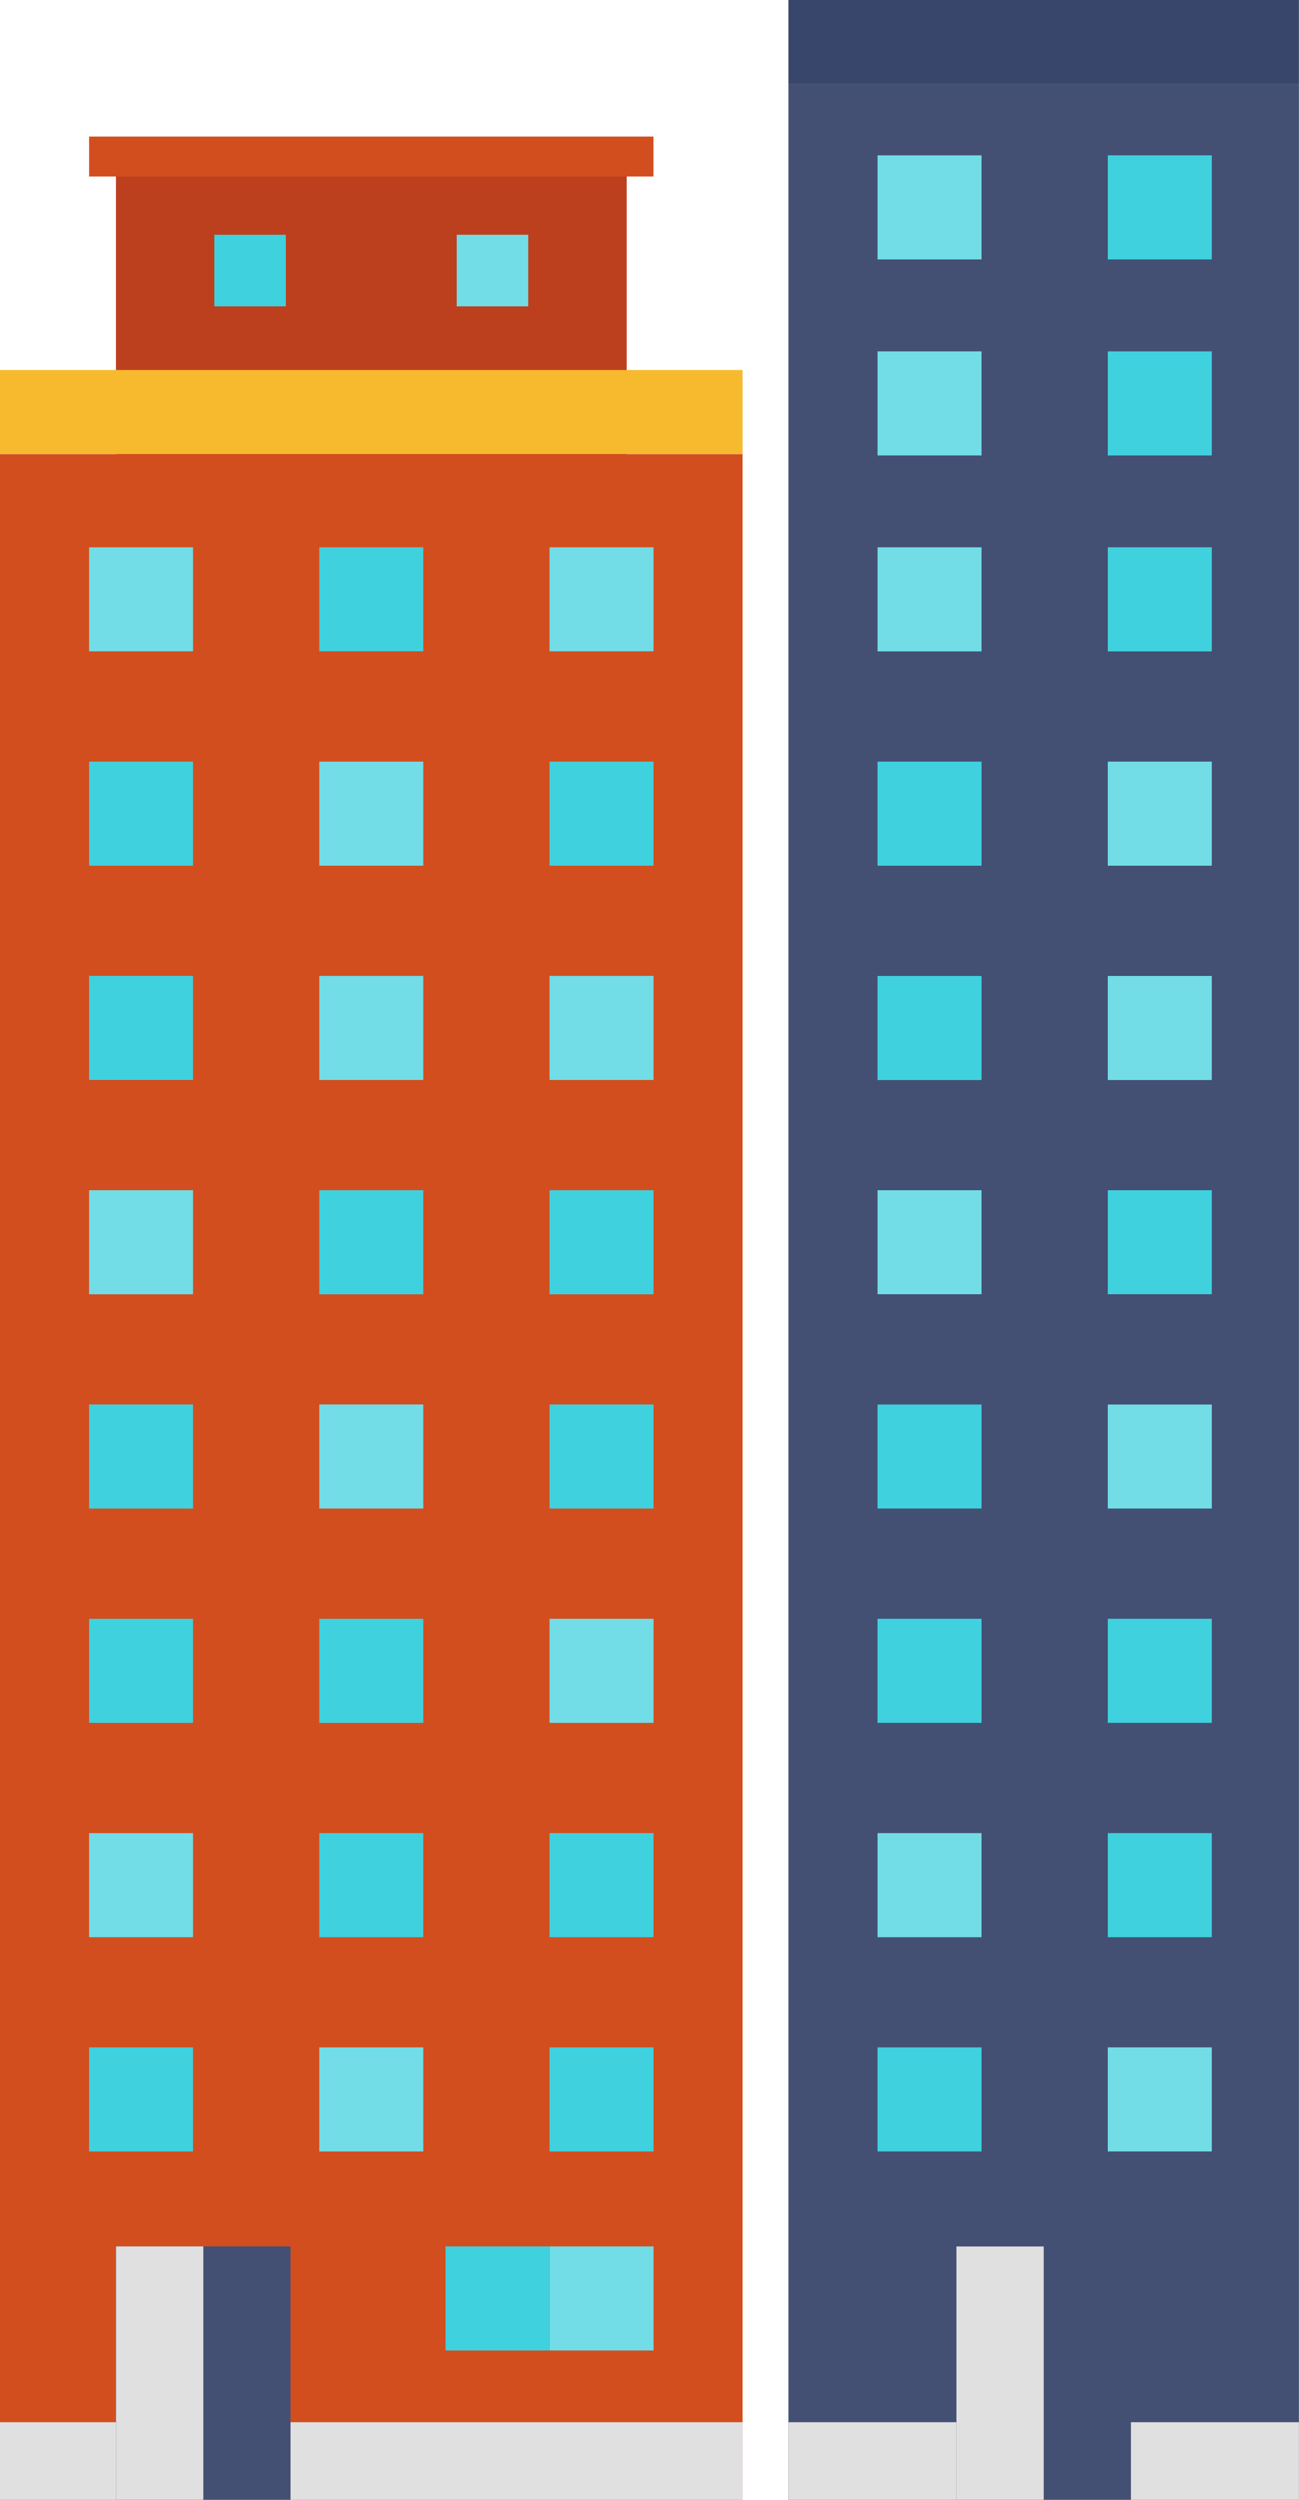<svg xmlns="http://www.w3.org/2000/svg" viewBox="0 0 164 315.38"><defs><style>.cls-1{isolation:isolate;}.cls-2{fill:#bc3f1e;}.cls-3{fill:#d24e1e;}.cls-4{fill:#40d1df;}.cls-5{fill:#72dde7;}.cls-6{fill:#f7ba2e;}.cls-7{fill:#e0e0e0;mix-blend-mode:multiply;}.cls-8{fill:#435073;}.cls-9{fill:#38466b;}</style></defs><title>building4</title><g class="cls-1"><g id="Layer_2" data-name="Layer 2"><g id="Layer_1-2" data-name="Layer 1"><rect class="cls-2" x="14.64" y="21.76" width="64.48" height="46.45"/><rect class="cls-2" x="14.64" y="61.47" width="64.48" height="6.74"/><rect class="cls-3" x="11.25" y="17.23" width="71.25" height="5.04"/><rect class="cls-4" x="27.06" y="29.62" width="9.03" height="9.03"/><rect class="cls-5" x="57.66" y="29.62" width="9.03" height="9.03"/><rect class="cls-4" x="27.06" y="47.06" width="9.03" height="9.03"/><rect class="cls-5" x="57.66" y="47.06" width="9.03" height="9.03"/><rect class="cls-6" y="46.68" width="93.75" height="10.62"/><rect class="cls-3" y="57.3" width="93.75" height="258.08"/><rect class="cls-7" y="305.59" width="93.75" height="9.8"/><rect class="cls-4" x="56.25" y="283.41" width="13.12" height="13.13"/><rect class="cls-5" x="69.38" y="283.41" width="13.13" height="13.13"/><rect class="cls-3" x="55.08" y="296.9" width="28.59" height="2.87"/><rect class="cls-4" x="69.38" y="258.3" width="13.13" height="13.13"/><rect class="cls-5" x="40.31" y="258.3" width="13.13" height="13.13"/><rect class="cls-4" x="11.25" y="258.3" width="13.12" height="13.13"/><rect class="cls-4" x="69.38" y="231.27" width="13.13" height="13.13"/><rect class="cls-4" x="40.31" y="231.27" width="13.13" height="13.13"/><rect class="cls-5" x="11.25" y="231.27" width="13.12" height="13.13"/><rect class="cls-5" x="69.38" y="204.23" width="13.13" height="13.13"/><rect class="cls-4" x="40.31" y="204.23" width="13.13" height="13.13"/><rect class="cls-4" x="11.25" y="204.23" width="13.12" height="13.13"/><rect class="cls-4" x="69.38" y="177.19" width="13.13" height="13.13"/><rect class="cls-5" x="40.31" y="177.19" width="13.13" height="13.13"/><rect class="cls-4" x="11.25" y="177.19" width="13.12" height="13.13"/><rect class="cls-4" x="69.38" y="150.16" width="13.13" height="13.13"/><rect class="cls-4" x="40.31" y="150.16" width="13.13" height="13.13"/><rect class="cls-5" x="11.25" y="150.16" width="13.12" height="13.13"/><rect class="cls-5" x="69.38" y="123.12" width="13.13" height="13.13"/><rect class="cls-5" x="40.31" y="123.12" width="13.13" height="13.13"/><rect class="cls-4" x="11.25" y="123.12" width="13.12" height="13.13"/><rect class="cls-4" x="69.38" y="96.09" width="13.13" height="13.13"/><rect class="cls-5" x="40.31" y="96.09" width="13.13" height="13.13"/><rect class="cls-4" x="11.25" y="96.09" width="13.12" height="13.13"/><rect class="cls-5" x="69.38" y="69.05" width="13.13" height="13.12"/><rect class="cls-4" x="40.31" y="69.05" width="13.13" height="13.12"/><rect class="cls-5" x="11.25" y="69.05" width="13.12" height="13.12"/><rect class="cls-8" x="14.65" y="283.41" width="22.03" height="31.97"/><rect class="cls-7" x="14.65" y="283.41" width="11.02" height="31.97"/><rect class="cls-9" x="99.54" width="64.45" height="10.62"/><rect class="cls-8" x="99.54" y="10.62" width="64.45" height="304.76"/><rect class="cls-7" x="99.54" y="305.59" width="64.45" height="9.8"/><rect class="cls-5" x="139.86" y="258.3" width="13.13" height="13.13"/><rect class="cls-4" x="110.79" y="258.3" width="13.13" height="13.13"/><rect class="cls-4" x="139.86" y="231.27" width="13.13" height="13.13"/><rect class="cls-5" x="110.79" y="231.27" width="13.13" height="13.13"/><rect class="cls-4" x="139.86" y="204.23" width="13.13" height="13.13"/><rect class="cls-4" x="110.79" y="204.23" width="13.13" height="13.13"/><rect class="cls-5" x="139.86" y="177.2" width="13.13" height="13.12"/><rect class="cls-4" x="110.79" y="177.2" width="13.13" height="13.12"/><rect class="cls-4" x="139.86" y="150.16" width="13.13" height="13.12"/><rect class="cls-5" x="110.79" y="150.16" width="13.13" height="13.12"/><rect class="cls-5" x="139.86" y="123.13" width="13.13" height="13.13"/><rect class="cls-4" x="110.79" y="123.13" width="13.13" height="13.13"/><rect class="cls-5" x="139.86" y="96.09" width="13.13" height="13.13"/><rect class="cls-4" x="110.79" y="96.09" width="13.13" height="13.13"/><rect class="cls-4" x="139.86" y="69.05" width="13.13" height="13.13"/><rect class="cls-5" x="110.79" y="69.05" width="13.13" height="13.13"/><rect class="cls-4" x="139.86" y="44.33" width="13.13" height="13.13"/><rect class="cls-5" x="110.79" y="44.33" width="13.13" height="13.13"/><rect class="cls-4" x="139.86" y="19.6" width="13.13" height="13.13"/><rect class="cls-5" x="110.79" y="19.6" width="13.13" height="13.13"/><rect class="cls-8" x="120.75" y="283.42" width="22.03" height="31.97"/><rect class="cls-7" x="120.75" y="283.42" width="11.02" height="31.97"/></g></g></g></svg>
